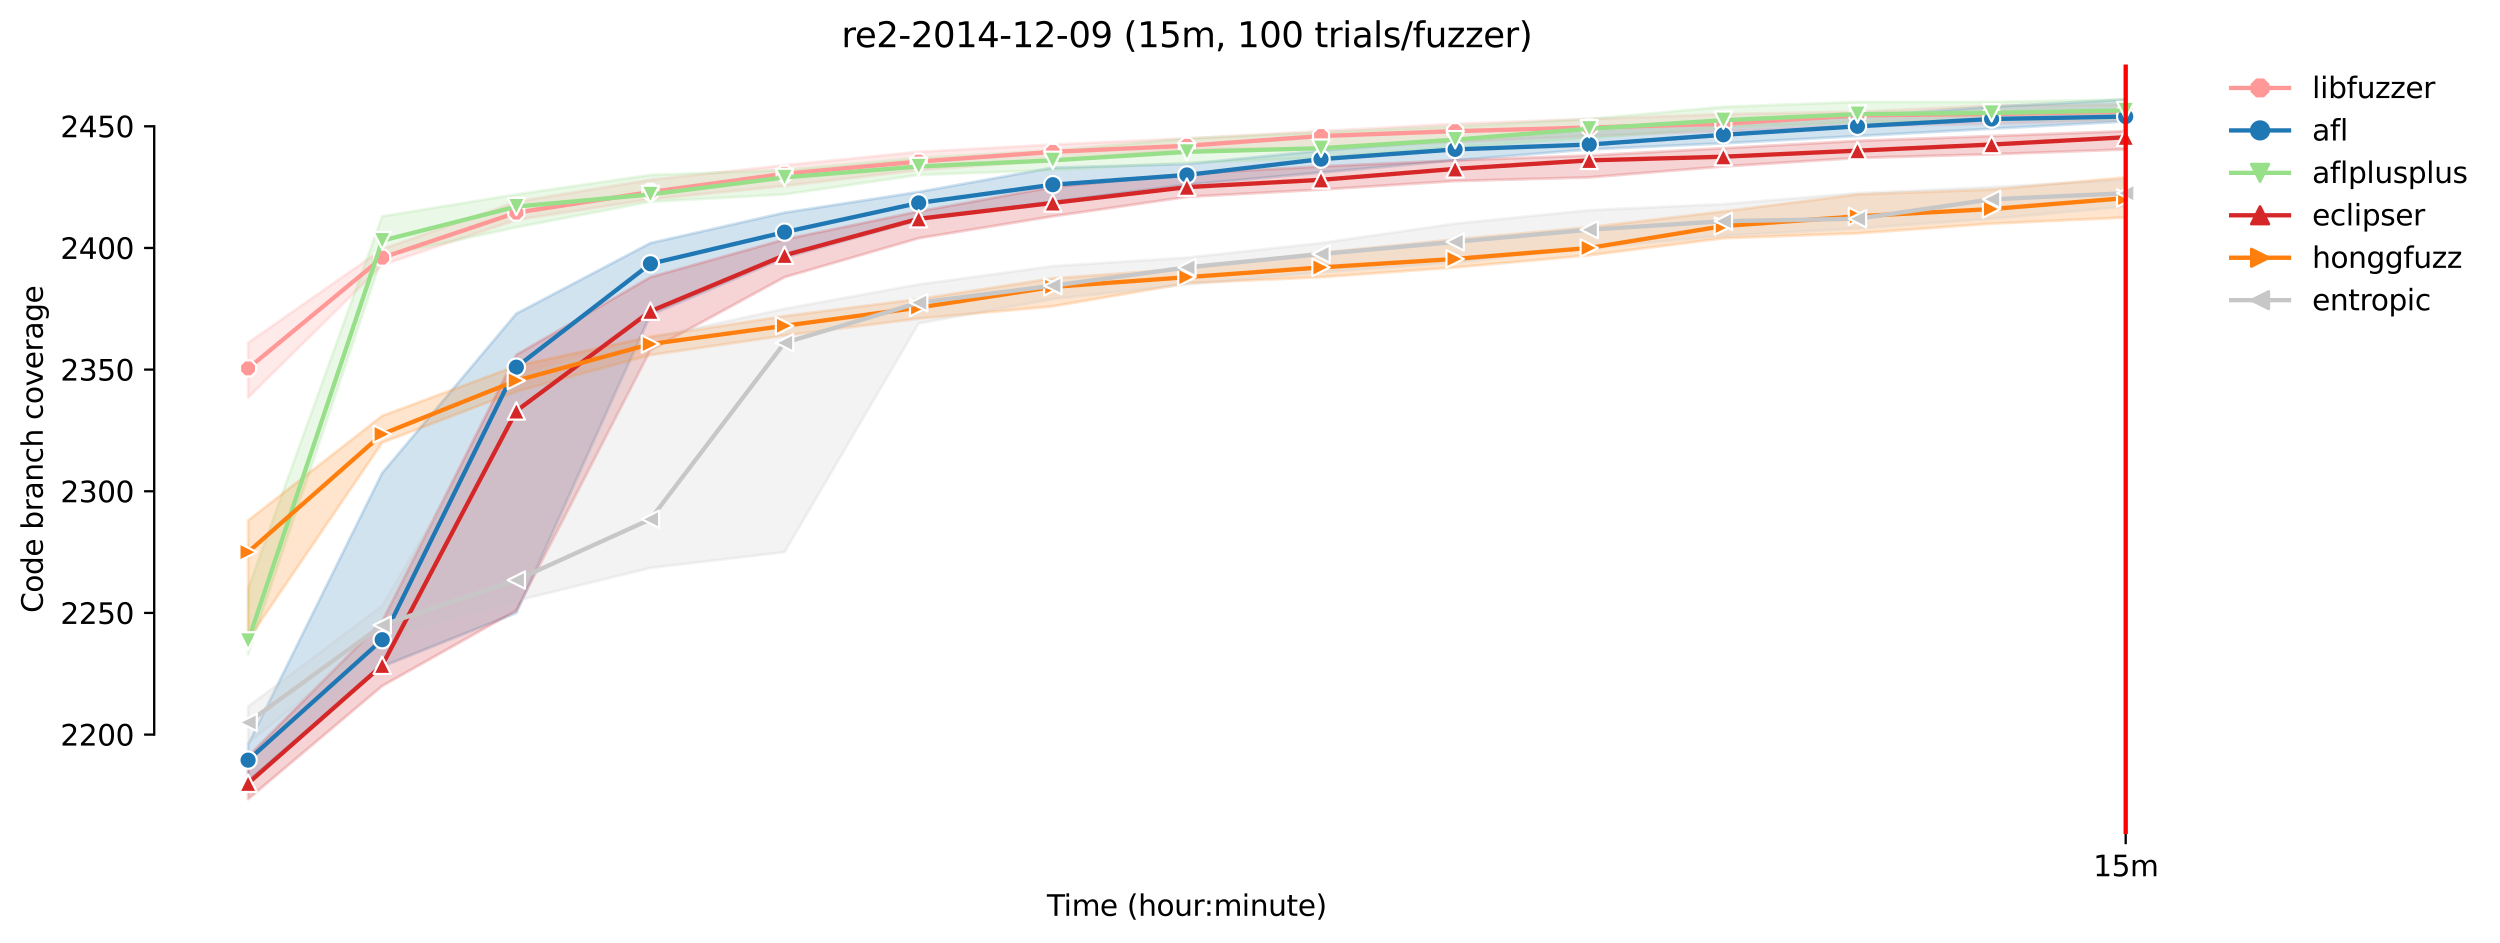 <?xml version="1.0" encoding="utf-8" standalone="no"?>
<!DOCTYPE svg PUBLIC "-//W3C//DTD SVG 1.1//EN"
  "http://www.w3.org/Graphics/SVG/1.1/DTD/svg11.dtd">
<svg height="325.986pt" version="1.1" viewBox="0 0 864.542 325.986" width="864.542pt" xmlns="http://www.w3.org/2000/svg" xmlns:xlink="http://www.w3.org/1999/xlink">
 <defs>
  <style type="text/css">*{stroke-linecap:butt;stroke-linejoin:round;}</style>
 </defs>
 <g id="figure_1">
  <g id="patch_1">
   <path d="M 0 325.986 
L 864.542 325.986 
L 864.542 0 
L 0 0 
z
" style="fill:#ffffff;"/>
  </g>
  <g id="axes_1">
   <g id="patch_2">
    <path d="M 53.328 288.43 
L 767.568 288.43 
L 767.568 22.318 
L 53.328 22.318 
z
" style="fill:#ffffff;"/>
   </g>
   <g id="PolyCollection_1">
    <defs>
     <path d="M 85.794 -207.426 
L 85.794 -188.493 
L 132.173 -234.353 
L 178.552 -249.92 
L 224.931 -257.072 
L 271.31 -261.69 
L 317.69 -267.17 
L 364.069 -270.536 
L 410.448 -274.322 
L 456.827 -274.743 
L 503.207 -276.847 
L 549.586 -278.95 
L 595.965 -280.633 
L 642.344 -282.316 
L 688.723 -283.158 
L 735.103 -284.42 
L 735.103 -289.889 
L 735.103 -289.889 
L 688.723 -289.469 
L 642.344 -287.365 
L 595.965 -286.523 
L 549.586 -284.841 
L 503.207 -283.158 
L 456.827 -280.633 
L 410.448 -278.109 
L 364.069 -276.005 
L 317.69 -273.481 
L 271.31 -268.853 
L 224.931 -263.804 
L 178.552 -256.231 
L 132.173 -239.822 
L 85.794 -207.426 
z
" id="m936e42b131" style="stroke:#ff9896;stroke-opacity:0.2;"/>
    </defs>
    <g clip-path="url(#p3643d8305a)">
     <use style="fill:#ff9896;fill-opacity:0.2;stroke:#ff9896;stroke-opacity:0.2;" x="0" xlink:href="#m936e42b131" y="325.986"/>
    </g>
   </g>
   <g id="PolyCollection_2">
    <defs>
     <path d="M 85.794 -68.585 
L 85.794 -55.963 
L 132.173 -95.501 
L 178.552 -114.024 
L 224.931 -217.103 
L 271.31 -236.877 
L 317.69 -249.92 
L 364.069 -256.231 
L 410.448 -262.121 
L 456.827 -266.328 
L 503.207 -270.536 
L 549.586 -274.322 
L 595.965 -276.426 
L 642.344 -278.95 
L 688.723 -281.475 
L 735.103 -283.989 
L 735.103 -291.572 
L 735.103 -291.572 
L 688.723 -289.048 
L 642.344 -285.682 
L 595.965 -283.578 
L 549.586 -281.475 
L 503.207 -277.688 
L 456.827 -273.902 
L 410.448 -269.274 
L 364.069 -268.011 
L 317.69 -259.597 
L 271.31 -252.444 
L 224.931 -241.926 
L 178.552 -217.524 
L 132.173 -162.408 
L 85.794 -68.585 
z
" id="me80b0e27dc" style="stroke:#1f77b4;stroke-opacity:0.2;"/>
    </defs>
    <g clip-path="url(#p3643d8305a)">
     <use style="fill:#1f77b4;fill-opacity:0.2;stroke:#1f77b4;stroke-opacity:0.2;" x="0" xlink:href="#me80b0e27dc" y="325.986"/>
    </g>
   </g>
   <g id="PolyCollection_3">
    <defs>
     <path d="M 85.794 -122.439 
L 85.794 -99.719 
L 132.173 -237.298 
L 178.552 -247.385 
L 224.931 -256.231 
L 271.31 -258.755 
L 317.69 -265.487 
L 364.069 -267.17 
L 410.448 -269.694 
L 456.827 -271.377 
L 503.207 -275.164 
L 549.586 -278.109 
L 595.965 -281.885 
L 642.344 -283.578 
L 688.723 -284.42 
L 735.103 -284.841 
L 735.103 -291.572 
L 735.103 -291.572 
L 688.723 -290.731 
L 642.344 -290.731 
L 595.965 -289.048 
L 549.586 -284.841 
L 503.207 -282.316 
L 456.827 -280.213 
L 410.448 -278.109 
L 364.069 -273.912 
L 317.69 -271.377 
L 271.31 -267.17 
L 224.931 -265.487 
L 178.552 -258.755 
L 132.173 -251.182 
L 85.794 -122.439 
z
" id="ma2263bcabd" style="stroke:#98df8a;stroke-opacity:0.2;"/>
    </defs>
    <g clip-path="url(#p3643d8305a)">
     <use style="fill:#98df8a;fill-opacity:0.2;stroke:#98df8a;stroke-opacity:0.2;" x="0" xlink:href="#ma2263bcabd" y="325.986"/>
    </g>
   </g>
   <g id="PolyCollection_4">
    <defs>
     <path d="M 85.794 -64.378 
L 85.794 -49.652 
L 132.173 -88.78 
L 178.552 -114.855 
L 224.931 -204.902 
L 271.31 -230.146 
L 317.69 -243.609 
L 364.069 -251.182 
L 410.448 -257.914 
L 456.827 -260.438 
L 503.207 -263.383 
L 549.586 -264.646 
L 595.965 -268.432 
L 642.344 -271.377 
L 688.723 -272.639 
L 735.103 -274.322 
L 735.103 -280.633 
L 735.103 -280.633 
L 688.723 -278.95 
L 642.344 -277.267 
L 595.965 -274.743 
L 549.586 -272.219 
L 503.207 -270.536 
L 456.827 -268.432 
L 410.448 -265.908 
L 364.069 -261.28 
L 317.69 -252.865 
L 271.31 -243.188 
L 224.931 -230.146 
L 178.552 -203.261 
L 132.173 -111.079 
L 85.794 -64.378 
z
" id="m911815d975" style="stroke:#d62728;stroke-opacity:0.2;"/>
    </defs>
    <g clip-path="url(#p3643d8305a)">
     <use style="fill:#d62728;fill-opacity:0.2;stroke:#d62728;stroke-opacity:0.2;" x="0" xlink:href="#m911815d975" y="325.986"/>
    </g>
   </g>
   <g id="PolyCollection_5">
    <defs>
     <path d="M 85.794 -146 
L 85.794 -104.768 
L 132.173 -172.926 
L 178.552 -190.597 
L 224.931 -203.219 
L 271.31 -209.951 
L 317.69 -215.83 
L 364.069 -220.048 
L 410.448 -228.042 
L 456.827 -230.146 
L 503.207 -233.511 
L 549.586 -237.719 
L 595.965 -243.609 
L 642.344 -245.292 
L 688.723 -248.658 
L 735.103 -250.761 
L 735.103 -264.646 
L 735.103 -264.646 
L 688.723 -260.438 
L 642.344 -258.755 
L 595.965 -252.865 
L 549.586 -247.396 
L 503.207 -243.188 
L 456.827 -238.56 
L 410.448 -233.091 
L 364.069 -229.725 
L 317.69 -222.572 
L 271.31 -216.682 
L 224.931 -209.53 
L 178.552 -199.432 
L 132.173 -182.182 
L 85.794 -146 
z
" id="m4671ec49a8" style="stroke:#ff7f0e;stroke-opacity:0.2;"/>
    </defs>
    <g clip-path="url(#p3643d8305a)">
     <use style="fill:#ff7f0e;fill-opacity:0.2;stroke:#ff7f0e;stroke-opacity:0.2;" x="0" xlink:href="#m4671ec49a8" y="325.986"/>
    </g>
   </g>
   <g id="PolyCollection_6">
    <defs>
     <path d="M 85.794 -81.628 
L 85.794 -69.006 
L 132.173 -106.03 
L 178.552 -118.231 
L 224.931 -129.591 
L 271.31 -135.061 
L 317.69 -214.158 
L 364.069 -222.572 
L 410.448 -227.621 
L 456.827 -231.829 
L 503.207 -235.184 
L 549.586 -240.243 
L 595.965 -244.45 
L 642.344 -246.975 
L 688.723 -250.341 
L 735.103 -254.548 
L 735.103 -263.804 
L 735.103 -263.804 
L 688.723 -261.28 
L 642.344 -259.187 
L 595.965 -255.389 
L 549.586 -253.286 
L 503.207 -248.658 
L 456.827 -241.926 
L 410.448 -236.888 
L 364.069 -233.943 
L 317.69 -227.621 
L 271.31 -219.207 
L 224.931 -209.12 
L 178.552 -195.656 
L 132.173 -116.548 
L 85.794 -81.628 
z
" id="m7de8ff91b3" style="stroke:#c7c7c7;stroke-opacity:0.2;"/>
    </defs>
    <g clip-path="url(#p3643d8305a)">
     <use style="fill:#c7c7c7;fill-opacity:0.2;stroke:#c7c7c7;stroke-opacity:0.2;" x="0" xlink:href="#m7de8ff91b3" y="325.986"/>
    </g>
   </g>
   <g id="matplotlib.axis_1">
    <g id="xtick_1">
     <g id="line2d_1">
      <defs>
       <path d="M 0 0 
L 0 3.5 
" id="m39da09c170" style="stroke:#000000;stroke-width:0.8;"/>
      </defs>
      <g>
       <use style="stroke:#000000;stroke-width:0.8;" x="735.103" xlink:href="#m39da09c170" y="288.43"/>
      </g>
     </g>
     <g id="text_1">
      <!-- 15m -->
      <g transform="translate(723.87 303.029)scale(0.1 -0.1)">
       <defs>
        <path d="M 794 531 
L 1825 531 
L 1825 4091 
L 703 3866 
L 703 4441 
L 1819 4666 
L 2450 4666 
L 2450 531 
L 3481 531 
L 3481 0 
L 794 0 
L 794 531 
z
" id="DejaVuSans-31" transform="scale(0.016)"/>
        <path d="M 691 4666 
L 3169 4666 
L 3169 4134 
L 1269 4134 
L 1269 2991 
Q 1406 3038 1543 3061 
Q 1681 3084 1819 3084 
Q 2600 3084 3056 2656 
Q 3513 2228 3513 1497 
Q 3513 744 3044 326 
Q 2575 -91 1722 -91 
Q 1428 -91 1123 -41 
Q 819 9 494 109 
L 494 744 
Q 775 591 1075 516 
Q 1375 441 1709 441 
Q 2250 441 2565 725 
Q 2881 1009 2881 1497 
Q 2881 1984 2565 2268 
Q 2250 2553 1709 2553 
Q 1456 2553 1204 2497 
Q 953 2441 691 2322 
L 691 4666 
z
" id="DejaVuSans-35" transform="scale(0.016)"/>
        <path d="M 3328 2828 
Q 3544 3216 3844 3400 
Q 4144 3584 4550 3584 
Q 5097 3584 5394 3201 
Q 5691 2819 5691 2113 
L 5691 0 
L 5113 0 
L 5113 2094 
Q 5113 2597 4934 2840 
Q 4756 3084 4391 3084 
Q 3944 3084 3684 2787 
Q 3425 2491 3425 1978 
L 3425 0 
L 2847 0 
L 2847 2094 
Q 2847 2600 2669 2842 
Q 2491 3084 2119 3084 
Q 1678 3084 1418 2786 
Q 1159 2488 1159 1978 
L 1159 0 
L 581 0 
L 581 3500 
L 1159 3500 
L 1159 2956 
Q 1356 3278 1631 3431 
Q 1906 3584 2284 3584 
Q 2666 3584 2933 3390 
Q 3200 3197 3328 2828 
z
" id="DejaVuSans-6d" transform="scale(0.016)"/>
       </defs>
       <use xlink:href="#DejaVuSans-31"/>
       <use x="63.623" xlink:href="#DejaVuSans-35"/>
       <use x="127.246" xlink:href="#DejaVuSans-6d"/>
      </g>
     </g>
    </g>
    <g id="text_2">
     <!-- Time (hour:minute) -->
     <g transform="translate(362.041 316.707)scale(0.1 -0.1)">
      <defs>
       <path d="M -19 4666 
L 3928 4666 
L 3928 4134 
L 2272 4134 
L 2272 0 
L 1638 0 
L 1638 4134 
L -19 4134 
L -19 4666 
z
" id="DejaVuSans-54" transform="scale(0.016)"/>
       <path d="M 603 3500 
L 1178 3500 
L 1178 0 
L 603 0 
L 603 3500 
z
M 603 4863 
L 1178 4863 
L 1178 4134 
L 603 4134 
L 603 4863 
z
" id="DejaVuSans-69" transform="scale(0.016)"/>
       <path d="M 3597 1894 
L 3597 1613 
L 953 1613 
Q 991 1019 1311 708 
Q 1631 397 2203 397 
Q 2534 397 2845 478 
Q 3156 559 3463 722 
L 3463 178 
Q 3153 47 2828 -22 
Q 2503 -91 2169 -91 
Q 1331 -91 842 396 
Q 353 884 353 1716 
Q 353 2575 817 3079 
Q 1281 3584 2069 3584 
Q 2775 3584 3186 3129 
Q 3597 2675 3597 1894 
z
M 3022 2063 
Q 3016 2534 2758 2815 
Q 2500 3097 2075 3097 
Q 1594 3097 1305 2825 
Q 1016 2553 972 2059 
L 3022 2063 
z
" id="DejaVuSans-65" transform="scale(0.016)"/>
       <path id="DejaVuSans-20" transform="scale(0.016)"/>
       <path d="M 1984 4856 
Q 1566 4138 1362 3434 
Q 1159 2731 1159 2009 
Q 1159 1288 1364 580 
Q 1569 -128 1984 -844 
L 1484 -844 
Q 1016 -109 783 600 
Q 550 1309 550 2009 
Q 550 2706 781 3412 
Q 1013 4119 1484 4856 
L 1984 4856 
z
" id="DejaVuSans-28" transform="scale(0.016)"/>
       <path d="M 3513 2113 
L 3513 0 
L 2938 0 
L 2938 2094 
Q 2938 2591 2744 2837 
Q 2550 3084 2163 3084 
Q 1697 3084 1428 2787 
Q 1159 2491 1159 1978 
L 1159 0 
L 581 0 
L 581 4863 
L 1159 4863 
L 1159 2956 
Q 1366 3272 1645 3428 
Q 1925 3584 2291 3584 
Q 2894 3584 3203 3211 
Q 3513 2838 3513 2113 
z
" id="DejaVuSans-68" transform="scale(0.016)"/>
       <path d="M 1959 3097 
Q 1497 3097 1228 2736 
Q 959 2375 959 1747 
Q 959 1119 1226 758 
Q 1494 397 1959 397 
Q 2419 397 2687 759 
Q 2956 1122 2956 1747 
Q 2956 2369 2687 2733 
Q 2419 3097 1959 3097 
z
M 1959 3584 
Q 2709 3584 3137 3096 
Q 3566 2609 3566 1747 
Q 3566 888 3137 398 
Q 2709 -91 1959 -91 
Q 1206 -91 779 398 
Q 353 888 353 1747 
Q 353 2609 779 3096 
Q 1206 3584 1959 3584 
z
" id="DejaVuSans-6f" transform="scale(0.016)"/>
       <path d="M 544 1381 
L 544 3500 
L 1119 3500 
L 1119 1403 
Q 1119 906 1312 657 
Q 1506 409 1894 409 
Q 2359 409 2629 706 
Q 2900 1003 2900 1516 
L 2900 3500 
L 3475 3500 
L 3475 0 
L 2900 0 
L 2900 538 
Q 2691 219 2414 64 
Q 2138 -91 1772 -91 
Q 1169 -91 856 284 
Q 544 659 544 1381 
z
M 1991 3584 
L 1991 3584 
z
" id="DejaVuSans-75" transform="scale(0.016)"/>
       <path d="M 2631 2963 
Q 2534 3019 2420 3045 
Q 2306 3072 2169 3072 
Q 1681 3072 1420 2755 
Q 1159 2438 1159 1844 
L 1159 0 
L 581 0 
L 581 3500 
L 1159 3500 
L 1159 2956 
Q 1341 3275 1631 3429 
Q 1922 3584 2338 3584 
Q 2397 3584 2469 3576 
Q 2541 3569 2628 3553 
L 2631 2963 
z
" id="DejaVuSans-72" transform="scale(0.016)"/>
       <path d="M 750 794 
L 1409 794 
L 1409 0 
L 750 0 
L 750 794 
z
M 750 3309 
L 1409 3309 
L 1409 2516 
L 750 2516 
L 750 3309 
z
" id="DejaVuSans-3a" transform="scale(0.016)"/>
       <path d="M 3513 2113 
L 3513 0 
L 2938 0 
L 2938 2094 
Q 2938 2591 2744 2837 
Q 2550 3084 2163 3084 
Q 1697 3084 1428 2787 
Q 1159 2491 1159 1978 
L 1159 0 
L 581 0 
L 581 3500 
L 1159 3500 
L 1159 2956 
Q 1366 3272 1645 3428 
Q 1925 3584 2291 3584 
Q 2894 3584 3203 3211 
Q 3513 2838 3513 2113 
z
" id="DejaVuSans-6e" transform="scale(0.016)"/>
       <path d="M 1172 4494 
L 1172 3500 
L 2356 3500 
L 2356 3053 
L 1172 3053 
L 1172 1153 
Q 1172 725 1289 603 
Q 1406 481 1766 481 
L 2356 481 
L 2356 0 
L 1766 0 
Q 1100 0 847 248 
Q 594 497 594 1153 
L 594 3053 
L 172 3053 
L 172 3500 
L 594 3500 
L 594 4494 
L 1172 4494 
z
" id="DejaVuSans-74" transform="scale(0.016)"/>
       <path d="M 513 4856 
L 1013 4856 
Q 1481 4119 1714 3412 
Q 1947 2706 1947 2009 
Q 1947 1309 1714 600 
Q 1481 -109 1013 -844 
L 513 -844 
Q 928 -128 1133 580 
Q 1338 1288 1338 2009 
Q 1338 2731 1133 3434 
Q 928 4138 513 4856 
z
" id="DejaVuSans-29" transform="scale(0.016)"/>
      </defs>
      <use xlink:href="#DejaVuSans-54"/>
      <use x="57.959" xlink:href="#DejaVuSans-69"/>
      <use x="85.742" xlink:href="#DejaVuSans-6d"/>
      <use x="183.154" xlink:href="#DejaVuSans-65"/>
      <use x="244.678" xlink:href="#DejaVuSans-20"/>
      <use x="276.465" xlink:href="#DejaVuSans-28"/>
      <use x="315.479" xlink:href="#DejaVuSans-68"/>
      <use x="378.857" xlink:href="#DejaVuSans-6f"/>
      <use x="440.039" xlink:href="#DejaVuSans-75"/>
      <use x="503.418" xlink:href="#DejaVuSans-72"/>
      <use x="542.781" xlink:href="#DejaVuSans-3a"/>
      <use x="576.473" xlink:href="#DejaVuSans-6d"/>
      <use x="673.885" xlink:href="#DejaVuSans-69"/>
      <use x="701.668" xlink:href="#DejaVuSans-6e"/>
      <use x="765.047" xlink:href="#DejaVuSans-75"/>
      <use x="828.426" xlink:href="#DejaVuSans-74"/>
      <use x="867.635" xlink:href="#DejaVuSans-65"/>
      <use x="929.158" xlink:href="#DejaVuSans-29"/>
     </g>
    </g>
   </g>
   <g id="matplotlib.axis_2">
    <g id="ytick_1">
     <g id="line2d_2">
      <defs>
       <path d="M 0 0 
L -3.5 0 
" id="m0313311024" style="stroke:#000000;stroke-width:0.8;"/>
      </defs>
      <g>
       <use style="stroke:#000000;stroke-width:0.8;" x="53.328" xlink:href="#m0313311024" y="254.035"/>
      </g>
     </g>
     <g id="text_3">
      <!-- 2200 -->
      <g transform="translate(20.878 257.835)scale(0.1 -0.1)">
       <defs>
        <path d="M 1228 531 
L 3431 531 
L 3431 0 
L 469 0 
L 469 531 
Q 828 903 1448 1529 
Q 2069 2156 2228 2338 
Q 2531 2678 2651 2914 
Q 2772 3150 2772 3378 
Q 2772 3750 2511 3984 
Q 2250 4219 1831 4219 
Q 1534 4219 1204 4116 
Q 875 4013 500 3803 
L 500 4441 
Q 881 4594 1212 4672 
Q 1544 4750 1819 4750 
Q 2544 4750 2975 4387 
Q 3406 4025 3406 3419 
Q 3406 3131 3298 2873 
Q 3191 2616 2906 2266 
Q 2828 2175 2409 1742 
Q 1991 1309 1228 531 
z
" id="DejaVuSans-32" transform="scale(0.016)"/>
        <path d="M 2034 4250 
Q 1547 4250 1301 3770 
Q 1056 3291 1056 2328 
Q 1056 1369 1301 889 
Q 1547 409 2034 409 
Q 2525 409 2770 889 
Q 3016 1369 3016 2328 
Q 3016 3291 2770 3770 
Q 2525 4250 2034 4250 
z
M 2034 4750 
Q 2819 4750 3233 4129 
Q 3647 3509 3647 2328 
Q 3647 1150 3233 529 
Q 2819 -91 2034 -91 
Q 1250 -91 836 529 
Q 422 1150 422 2328 
Q 422 3509 836 4129 
Q 1250 4750 2034 4750 
z
" id="DejaVuSans-30" transform="scale(0.016)"/>
       </defs>
       <use xlink:href="#DejaVuSans-32"/>
       <use x="63.623" xlink:href="#DejaVuSans-32"/>
       <use x="127.246" xlink:href="#DejaVuSans-30"/>
       <use x="190.869" xlink:href="#DejaVuSans-30"/>
      </g>
     </g>
    </g>
    <g id="ytick_2">
     <g id="line2d_3">
      <g>
       <use style="stroke:#000000;stroke-width:0.8;" x="53.328" xlink:href="#m0313311024" y="211.962"/>
      </g>
     </g>
     <g id="text_4">
      <!-- 2250 -->
      <g transform="translate(20.878 215.762)scale(0.1 -0.1)">
       <use xlink:href="#DejaVuSans-32"/>
       <use x="63.623" xlink:href="#DejaVuSans-32"/>
       <use x="127.246" xlink:href="#DejaVuSans-35"/>
       <use x="190.869" xlink:href="#DejaVuSans-30"/>
      </g>
     </g>
    </g>
    <g id="ytick_3">
     <g id="line2d_4">
      <g>
       <use style="stroke:#000000;stroke-width:0.8;" x="53.328" xlink:href="#m0313311024" y="169.889"/>
      </g>
     </g>
     <g id="text_5">
      <!-- 2300 -->
      <g transform="translate(20.878 173.689)scale(0.1 -0.1)">
       <defs>
        <path d="M 2597 2516 
Q 3050 2419 3304 2112 
Q 3559 1806 3559 1356 
Q 3559 666 3084 287 
Q 2609 -91 1734 -91 
Q 1441 -91 1130 -33 
Q 819 25 488 141 
L 488 750 
Q 750 597 1062 519 
Q 1375 441 1716 441 
Q 2309 441 2620 675 
Q 2931 909 2931 1356 
Q 2931 1769 2642 2001 
Q 2353 2234 1838 2234 
L 1294 2234 
L 1294 2753 
L 1863 2753 
Q 2328 2753 2575 2939 
Q 2822 3125 2822 3475 
Q 2822 3834 2567 4026 
Q 2313 4219 1838 4219 
Q 1578 4219 1281 4162 
Q 984 4106 628 3988 
L 628 4550 
Q 988 4650 1302 4700 
Q 1616 4750 1894 4750 
Q 2613 4750 3031 4423 
Q 3450 4097 3450 3541 
Q 3450 3153 3228 2886 
Q 3006 2619 2597 2516 
z
" id="DejaVuSans-33" transform="scale(0.016)"/>
       </defs>
       <use xlink:href="#DejaVuSans-32"/>
       <use x="63.623" xlink:href="#DejaVuSans-33"/>
       <use x="127.246" xlink:href="#DejaVuSans-30"/>
       <use x="190.869" xlink:href="#DejaVuSans-30"/>
      </g>
     </g>
    </g>
    <g id="ytick_4">
     <g id="line2d_5">
      <g>
       <use style="stroke:#000000;stroke-width:0.8;" x="53.328" xlink:href="#m0313311024" y="127.816"/>
      </g>
     </g>
     <g id="text_6">
      <!-- 2350 -->
      <g transform="translate(20.878 131.615)scale(0.1 -0.1)">
       <use xlink:href="#DejaVuSans-32"/>
       <use x="63.623" xlink:href="#DejaVuSans-33"/>
       <use x="127.246" xlink:href="#DejaVuSans-35"/>
       <use x="190.869" xlink:href="#DejaVuSans-30"/>
      </g>
     </g>
    </g>
    <g id="ytick_5">
     <g id="line2d_6">
      <g>
       <use style="stroke:#000000;stroke-width:0.8;" x="53.328" xlink:href="#m0313311024" y="85.743"/>
      </g>
     </g>
     <g id="text_7">
      <!-- 2400 -->
      <g transform="translate(20.878 89.542)scale(0.1 -0.1)">
       <defs>
        <path d="M 2419 4116 
L 825 1625 
L 2419 1625 
L 2419 4116 
z
M 2253 4666 
L 3047 4666 
L 3047 1625 
L 3713 1625 
L 3713 1100 
L 3047 1100 
L 3047 0 
L 2419 0 
L 2419 1100 
L 313 1100 
L 313 1709 
L 2253 4666 
z
" id="DejaVuSans-34" transform="scale(0.016)"/>
       </defs>
       <use xlink:href="#DejaVuSans-32"/>
       <use x="63.623" xlink:href="#DejaVuSans-34"/>
       <use x="127.246" xlink:href="#DejaVuSans-30"/>
       <use x="190.869" xlink:href="#DejaVuSans-30"/>
      </g>
     </g>
    </g>
    <g id="ytick_6">
     <g id="line2d_7">
      <g>
       <use style="stroke:#000000;stroke-width:0.8;" x="53.328" xlink:href="#m0313311024" y="43.67"/>
      </g>
     </g>
     <g id="text_8">
      <!-- 2450 -->
      <g transform="translate(20.878 47.469)scale(0.1 -0.1)">
       <use xlink:href="#DejaVuSans-32"/>
       <use x="63.623" xlink:href="#DejaVuSans-34"/>
       <use x="127.246" xlink:href="#DejaVuSans-35"/>
       <use x="190.869" xlink:href="#DejaVuSans-30"/>
      </g>
     </g>
    </g>
    <g id="text_9">
     <!-- Code branch coverage -->
     <g transform="translate(14.798 211.949)rotate(-90)scale(0.1 -0.1)">
      <defs>
       <path d="M 4122 4306 
L 4122 3641 
Q 3803 3938 3442 4084 
Q 3081 4231 2675 4231 
Q 1875 4231 1450 3742 
Q 1025 3253 1025 2328 
Q 1025 1406 1450 917 
Q 1875 428 2675 428 
Q 3081 428 3442 575 
Q 3803 722 4122 1019 
L 4122 359 
Q 3791 134 3420 21 
Q 3050 -91 2638 -91 
Q 1578 -91 968 557 
Q 359 1206 359 2328 
Q 359 3453 968 4101 
Q 1578 4750 2638 4750 
Q 3056 4750 3426 4639 
Q 3797 4528 4122 4306 
z
" id="DejaVuSans-43" transform="scale(0.016)"/>
       <path d="M 2906 2969 
L 2906 4863 
L 3481 4863 
L 3481 0 
L 2906 0 
L 2906 525 
Q 2725 213 2448 61 
Q 2172 -91 1784 -91 
Q 1150 -91 751 415 
Q 353 922 353 1747 
Q 353 2572 751 3078 
Q 1150 3584 1784 3584 
Q 2172 3584 2448 3432 
Q 2725 3281 2906 2969 
z
M 947 1747 
Q 947 1113 1208 752 
Q 1469 391 1925 391 
Q 2381 391 2643 752 
Q 2906 1113 2906 1747 
Q 2906 2381 2643 2742 
Q 2381 3103 1925 3103 
Q 1469 3103 1208 2742 
Q 947 2381 947 1747 
z
" id="DejaVuSans-64" transform="scale(0.016)"/>
       <path d="M 3116 1747 
Q 3116 2381 2855 2742 
Q 2594 3103 2138 3103 
Q 1681 3103 1420 2742 
Q 1159 2381 1159 1747 
Q 1159 1113 1420 752 
Q 1681 391 2138 391 
Q 2594 391 2855 752 
Q 3116 1113 3116 1747 
z
M 1159 2969 
Q 1341 3281 1617 3432 
Q 1894 3584 2278 3584 
Q 2916 3584 3314 3078 
Q 3713 2572 3713 1747 
Q 3713 922 3314 415 
Q 2916 -91 2278 -91 
Q 1894 -91 1617 61 
Q 1341 213 1159 525 
L 1159 0 
L 581 0 
L 581 4863 
L 1159 4863 
L 1159 2969 
z
" id="DejaVuSans-62" transform="scale(0.016)"/>
       <path d="M 2194 1759 
Q 1497 1759 1228 1600 
Q 959 1441 959 1056 
Q 959 750 1161 570 
Q 1363 391 1709 391 
Q 2188 391 2477 730 
Q 2766 1069 2766 1631 
L 2766 1759 
L 2194 1759 
z
M 3341 1997 
L 3341 0 
L 2766 0 
L 2766 531 
Q 2569 213 2275 61 
Q 1981 -91 1556 -91 
Q 1019 -91 701 211 
Q 384 513 384 1019 
Q 384 1609 779 1909 
Q 1175 2209 1959 2209 
L 2766 2209 
L 2766 2266 
Q 2766 2663 2505 2880 
Q 2244 3097 1772 3097 
Q 1472 3097 1187 3025 
Q 903 2953 641 2809 
L 641 3341 
Q 956 3463 1253 3523 
Q 1550 3584 1831 3584 
Q 2591 3584 2966 3190 
Q 3341 2797 3341 1997 
z
" id="DejaVuSans-61" transform="scale(0.016)"/>
       <path d="M 3122 3366 
L 3122 2828 
Q 2878 2963 2633 3030 
Q 2388 3097 2138 3097 
Q 1578 3097 1268 2742 
Q 959 2388 959 1747 
Q 959 1106 1268 751 
Q 1578 397 2138 397 
Q 2388 397 2633 464 
Q 2878 531 3122 666 
L 3122 134 
Q 2881 22 2623 -34 
Q 2366 -91 2075 -91 
Q 1284 -91 818 406 
Q 353 903 353 1747 
Q 353 2603 823 3093 
Q 1294 3584 2113 3584 
Q 2378 3584 2631 3529 
Q 2884 3475 3122 3366 
z
" id="DejaVuSans-63" transform="scale(0.016)"/>
       <path d="M 191 3500 
L 800 3500 
L 1894 563 
L 2988 3500 
L 3597 3500 
L 2284 0 
L 1503 0 
L 191 3500 
z
" id="DejaVuSans-76" transform="scale(0.016)"/>
       <path d="M 2906 1791 
Q 2906 2416 2648 2759 
Q 2391 3103 1925 3103 
Q 1463 3103 1205 2759 
Q 947 2416 947 1791 
Q 947 1169 1205 825 
Q 1463 481 1925 481 
Q 2391 481 2648 825 
Q 2906 1169 2906 1791 
z
M 3481 434 
Q 3481 -459 3084 -895 
Q 2688 -1331 1869 -1331 
Q 1566 -1331 1297 -1286 
Q 1028 -1241 775 -1147 
L 775 -588 
Q 1028 -725 1275 -790 
Q 1522 -856 1778 -856 
Q 2344 -856 2625 -561 
Q 2906 -266 2906 331 
L 2906 616 
Q 2728 306 2450 153 
Q 2172 0 1784 0 
Q 1141 0 747 490 
Q 353 981 353 1791 
Q 353 2603 747 3093 
Q 1141 3584 1784 3584 
Q 2172 3584 2450 3431 
Q 2728 3278 2906 2969 
L 2906 3500 
L 3481 3500 
L 3481 434 
z
" id="DejaVuSans-67" transform="scale(0.016)"/>
      </defs>
      <use xlink:href="#DejaVuSans-43"/>
      <use x="69.824" xlink:href="#DejaVuSans-6f"/>
      <use x="131.006" xlink:href="#DejaVuSans-64"/>
      <use x="194.482" xlink:href="#DejaVuSans-65"/>
      <use x="256.006" xlink:href="#DejaVuSans-20"/>
      <use x="287.793" xlink:href="#DejaVuSans-62"/>
      <use x="351.27" xlink:href="#DejaVuSans-72"/>
      <use x="392.383" xlink:href="#DejaVuSans-61"/>
      <use x="453.662" xlink:href="#DejaVuSans-6e"/>
      <use x="517.041" xlink:href="#DejaVuSans-63"/>
      <use x="572.021" xlink:href="#DejaVuSans-68"/>
      <use x="635.4" xlink:href="#DejaVuSans-20"/>
      <use x="667.188" xlink:href="#DejaVuSans-63"/>
      <use x="722.168" xlink:href="#DejaVuSans-6f"/>
      <use x="783.35" xlink:href="#DejaVuSans-76"/>
      <use x="842.529" xlink:href="#DejaVuSans-65"/>
      <use x="904.053" xlink:href="#DejaVuSans-72"/>
      <use x="945.166" xlink:href="#DejaVuSans-61"/>
      <use x="1006.445" xlink:href="#DejaVuSans-67"/>
      <use x="1069.922" xlink:href="#DejaVuSans-65"/>
     </g>
    </g>
   </g>
   <g id="line2d_8">
    <path clip-path="url(#p3643d8305a)" d="M 85.794 127.396 
L 132.173 89.109 
L 178.552 73.542 
L 224.931 66.39 
L 271.31 60.079 
L 317.69 55.871 
L 364.069 52.506 
L 410.448 50.402 
L 456.827 47.036 
L 503.207 45.353 
L 549.586 44.091 
L 595.965 42.829 
L 642.344 39.884 
L 688.723 39.463 
L 735.103 38.621 
" style="fill:none;stroke:#ff9896;stroke-linecap:square;stroke-width:1.5;"/>
    <defs>
     <path d="M -1.148 -2.772 
L -2.772 -1.148 
L -2.772 1.148 
L -1.148 2.772 
L 1.148 2.772 
L 2.772 1.148 
L 2.772 -1.148 
L 1.148 -2.772 
z
" id="mfd7a6efa87" style="stroke:#ffffff;stroke-linejoin:miter;stroke-width:0.75;"/>
    </defs>
    <g clip-path="url(#p3643d8305a)">
     <use style="fill:#ff9896;stroke:#ffffff;stroke-linejoin:miter;stroke-width:0.75;" x="85.794" xlink:href="#mfd7a6efa87" y="127.396"/>
     <use style="fill:#ff9896;stroke:#ffffff;stroke-linejoin:miter;stroke-width:0.75;" x="132.173" xlink:href="#mfd7a6efa87" y="89.109"/>
     <use style="fill:#ff9896;stroke:#ffffff;stroke-linejoin:miter;stroke-width:0.75;" x="178.552" xlink:href="#mfd7a6efa87" y="73.542"/>
     <use style="fill:#ff9896;stroke:#ffffff;stroke-linejoin:miter;stroke-width:0.75;" x="224.931" xlink:href="#mfd7a6efa87" y="66.39"/>
     <use style="fill:#ff9896;stroke:#ffffff;stroke-linejoin:miter;stroke-width:0.75;" x="271.31" xlink:href="#mfd7a6efa87" y="60.079"/>
     <use style="fill:#ff9896;stroke:#ffffff;stroke-linejoin:miter;stroke-width:0.75;" x="317.69" xlink:href="#mfd7a6efa87" y="55.871"/>
     <use style="fill:#ff9896;stroke:#ffffff;stroke-linejoin:miter;stroke-width:0.75;" x="364.069" xlink:href="#mfd7a6efa87" y="52.506"/>
     <use style="fill:#ff9896;stroke:#ffffff;stroke-linejoin:miter;stroke-width:0.75;" x="410.448" xlink:href="#mfd7a6efa87" y="50.402"/>
     <use style="fill:#ff9896;stroke:#ffffff;stroke-linejoin:miter;stroke-width:0.75;" x="456.827" xlink:href="#mfd7a6efa87" y="47.036"/>
     <use style="fill:#ff9896;stroke:#ffffff;stroke-linejoin:miter;stroke-width:0.75;" x="503.207" xlink:href="#mfd7a6efa87" y="45.353"/>
     <use style="fill:#ff9896;stroke:#ffffff;stroke-linejoin:miter;stroke-width:0.75;" x="549.586" xlink:href="#mfd7a6efa87" y="44.091"/>
     <use style="fill:#ff9896;stroke:#ffffff;stroke-linejoin:miter;stroke-width:0.75;" x="595.965" xlink:href="#mfd7a6efa87" y="42.829"/>
     <use style="fill:#ff9896;stroke:#ffffff;stroke-linejoin:miter;stroke-width:0.75;" x="642.344" xlink:href="#mfd7a6efa87" y="39.884"/>
     <use style="fill:#ff9896;stroke:#ffffff;stroke-linejoin:miter;stroke-width:0.75;" x="688.723" xlink:href="#mfd7a6efa87" y="39.463"/>
     <use style="fill:#ff9896;stroke:#ffffff;stroke-linejoin:miter;stroke-width:0.75;" x="735.103" xlink:href="#mfd7a6efa87" y="38.621"/>
    </g>
   </g>
   <g id="line2d_9">
    <path clip-path="url(#p3643d8305a)" d="M 85.794 262.871 
L 132.173 221.218 
L 178.552 126.975 
L 224.931 91.213 
L 271.31 80.274 
L 317.69 70.176 
L 364.069 63.865 
L 410.448 60.499 
L 456.827 55.03 
L 503.207 51.664 
L 549.586 49.981 
L 595.965 46.615 
L 642.344 43.67 
L 688.723 41.146 
L 735.103 40.304 
" style="fill:none;stroke:#1f77b4;stroke-linecap:square;stroke-width:1.5;"/>
    <defs>
     <path d="M 0 3 
C 0.796 3 1.559 2.684 2.121 2.121 
C 2.684 1.559 3 0.796 3 0 
C 3 -0.796 2.684 -1.559 2.121 -2.121 
C 1.559 -2.684 0.796 -3 0 -3 
C -0.796 -3 -1.559 -2.684 -2.121 -2.121 
C -2.684 -1.559 -3 -0.796 -3 0 
C -3 0.796 -2.684 1.559 -2.121 2.121 
C -1.559 2.684 -0.796 3 0 3 
z
" id="m5844f376c8" style="stroke:#ffffff;stroke-width:0.75;"/>
    </defs>
    <g clip-path="url(#p3643d8305a)">
     <use style="fill:#1f77b4;stroke:#ffffff;stroke-width:0.75;" x="85.794" xlink:href="#m5844f376c8" y="262.871"/>
     <use style="fill:#1f77b4;stroke:#ffffff;stroke-width:0.75;" x="132.173" xlink:href="#m5844f376c8" y="221.218"/>
     <use style="fill:#1f77b4;stroke:#ffffff;stroke-width:0.75;" x="178.552" xlink:href="#m5844f376c8" y="126.975"/>
     <use style="fill:#1f77b4;stroke:#ffffff;stroke-width:0.75;" x="224.931" xlink:href="#m5844f376c8" y="91.213"/>
     <use style="fill:#1f77b4;stroke:#ffffff;stroke-width:0.75;" x="271.31" xlink:href="#m5844f376c8" y="80.274"/>
     <use style="fill:#1f77b4;stroke:#ffffff;stroke-width:0.75;" x="317.69" xlink:href="#m5844f376c8" y="70.176"/>
     <use style="fill:#1f77b4;stroke:#ffffff;stroke-width:0.75;" x="364.069" xlink:href="#m5844f376c8" y="63.865"/>
     <use style="fill:#1f77b4;stroke:#ffffff;stroke-width:0.75;" x="410.448" xlink:href="#m5844f376c8" y="60.499"/>
     <use style="fill:#1f77b4;stroke:#ffffff;stroke-width:0.75;" x="456.827" xlink:href="#m5844f376c8" y="55.03"/>
     <use style="fill:#1f77b4;stroke:#ffffff;stroke-width:0.75;" x="503.207" xlink:href="#m5844f376c8" y="51.664"/>
     <use style="fill:#1f77b4;stroke:#ffffff;stroke-width:0.75;" x="549.586" xlink:href="#m5844f376c8" y="49.981"/>
     <use style="fill:#1f77b4;stroke:#ffffff;stroke-width:0.75;" x="595.965" xlink:href="#m5844f376c8" y="46.615"/>
     <use style="fill:#1f77b4;stroke:#ffffff;stroke-width:0.75;" x="642.344" xlink:href="#m5844f376c8" y="43.67"/>
     <use style="fill:#1f77b4;stroke:#ffffff;stroke-width:0.75;" x="688.723" xlink:href="#m5844f376c8" y="41.146"/>
     <use style="fill:#1f77b4;stroke:#ffffff;stroke-width:0.75;" x="735.103" xlink:href="#m5844f376c8" y="40.304"/>
    </g>
   </g>
   <g id="line2d_10">
    <path clip-path="url(#p3643d8305a)" d="M 85.794 221.639 
L 132.173 83.219 
L 178.552 71.438 
L 224.931 67.231 
L 271.31 61.341 
L 317.69 57.554 
L 364.069 55.451 
L 410.448 52.506 
L 456.827 51.243 
L 503.207 48.298 
L 549.586 44.512 
L 595.965 41.567 
L 642.344 39.463 
L 688.723 39.042 
L 735.103 38.201 
" style="fill:none;stroke:#98df8a;stroke-linecap:square;stroke-width:1.5;"/>
    <defs>
     <path d="M -0 3 
L 3 -3 
L -3 -3 
z
" id="mfd13602e20" style="stroke:#ffffff;stroke-linejoin:miter;stroke-width:0.75;"/>
    </defs>
    <g clip-path="url(#p3643d8305a)">
     <use style="fill:#98df8a;stroke:#ffffff;stroke-linejoin:miter;stroke-width:0.75;" x="85.794" xlink:href="#mfd13602e20" y="221.639"/>
     <use style="fill:#98df8a;stroke:#ffffff;stroke-linejoin:miter;stroke-width:0.75;" x="132.173" xlink:href="#mfd13602e20" y="83.219"/>
     <use style="fill:#98df8a;stroke:#ffffff;stroke-linejoin:miter;stroke-width:0.75;" x="178.552" xlink:href="#mfd13602e20" y="71.438"/>
     <use style="fill:#98df8a;stroke:#ffffff;stroke-linejoin:miter;stroke-width:0.75;" x="224.931" xlink:href="#mfd13602e20" y="67.231"/>
     <use style="fill:#98df8a;stroke:#ffffff;stroke-linejoin:miter;stroke-width:0.75;" x="271.31" xlink:href="#mfd13602e20" y="61.341"/>
     <use style="fill:#98df8a;stroke:#ffffff;stroke-linejoin:miter;stroke-width:0.75;" x="317.69" xlink:href="#mfd13602e20" y="57.554"/>
     <use style="fill:#98df8a;stroke:#ffffff;stroke-linejoin:miter;stroke-width:0.75;" x="364.069" xlink:href="#mfd13602e20" y="55.451"/>
     <use style="fill:#98df8a;stroke:#ffffff;stroke-linejoin:miter;stroke-width:0.75;" x="410.448" xlink:href="#mfd13602e20" y="52.506"/>
     <use style="fill:#98df8a;stroke:#ffffff;stroke-linejoin:miter;stroke-width:0.75;" x="456.827" xlink:href="#mfd13602e20" y="51.243"/>
     <use style="fill:#98df8a;stroke:#ffffff;stroke-linejoin:miter;stroke-width:0.75;" x="503.207" xlink:href="#mfd13602e20" y="48.298"/>
     <use style="fill:#98df8a;stroke:#ffffff;stroke-linejoin:miter;stroke-width:0.75;" x="549.586" xlink:href="#mfd13602e20" y="44.512"/>
     <use style="fill:#98df8a;stroke:#ffffff;stroke-linejoin:miter;stroke-width:0.75;" x="595.965" xlink:href="#mfd13602e20" y="41.567"/>
     <use style="fill:#98df8a;stroke:#ffffff;stroke-linejoin:miter;stroke-width:0.75;" x="642.344" xlink:href="#mfd13602e20" y="39.463"/>
     <use style="fill:#98df8a;stroke:#ffffff;stroke-linejoin:miter;stroke-width:0.75;" x="688.723" xlink:href="#mfd13602e20" y="39.042"/>
     <use style="fill:#98df8a;stroke:#ffffff;stroke-linejoin:miter;stroke-width:0.75;" x="735.103" xlink:href="#mfd13602e20" y="38.201"/>
    </g>
   </g>
   <g id="line2d_11">
    <path clip-path="url(#p3643d8305a)" d="M 85.794 270.865 
L 132.173 230.054 
L 178.552 142.121 
L 224.931 107.621 
L 271.31 88.268 
L 317.69 75.646 
L 364.069 70.176 
L 410.448 64.707 
L 456.827 62.182 
L 503.207 58.396 
L 549.586 55.451 
L 595.965 54.188 
L 642.344 52.085 
L 688.723 49.981 
L 735.103 47.457 
" style="fill:none;stroke:#d62728;stroke-linecap:square;stroke-width:1.5;"/>
    <defs>
     <path d="M 0 -3 
L -3 3 
L 3 3 
z
" id="m4b32115c5d" style="stroke:#ffffff;stroke-linejoin:miter;stroke-width:0.75;"/>
    </defs>
    <g clip-path="url(#p3643d8305a)">
     <use style="fill:#d62728;stroke:#ffffff;stroke-linejoin:miter;stroke-width:0.75;" x="85.794" xlink:href="#m4b32115c5d" y="270.865"/>
     <use style="fill:#d62728;stroke:#ffffff;stroke-linejoin:miter;stroke-width:0.75;" x="132.173" xlink:href="#m4b32115c5d" y="230.054"/>
     <use style="fill:#d62728;stroke:#ffffff;stroke-linejoin:miter;stroke-width:0.75;" x="178.552" xlink:href="#m4b32115c5d" y="142.121"/>
     <use style="fill:#d62728;stroke:#ffffff;stroke-linejoin:miter;stroke-width:0.75;" x="224.931" xlink:href="#m4b32115c5d" y="107.621"/>
     <use style="fill:#d62728;stroke:#ffffff;stroke-linejoin:miter;stroke-width:0.75;" x="271.31" xlink:href="#m4b32115c5d" y="88.268"/>
     <use style="fill:#d62728;stroke:#ffffff;stroke-linejoin:miter;stroke-width:0.75;" x="317.69" xlink:href="#m4b32115c5d" y="75.646"/>
     <use style="fill:#d62728;stroke:#ffffff;stroke-linejoin:miter;stroke-width:0.75;" x="364.069" xlink:href="#m4b32115c5d" y="70.176"/>
     <use style="fill:#d62728;stroke:#ffffff;stroke-linejoin:miter;stroke-width:0.75;" x="410.448" xlink:href="#m4b32115c5d" y="64.707"/>
     <use style="fill:#d62728;stroke:#ffffff;stroke-linejoin:miter;stroke-width:0.75;" x="456.827" xlink:href="#m4b32115c5d" y="62.182"/>
     <use style="fill:#d62728;stroke:#ffffff;stroke-linejoin:miter;stroke-width:0.75;" x="503.207" xlink:href="#m4b32115c5d" y="58.396"/>
     <use style="fill:#d62728;stroke:#ffffff;stroke-linejoin:miter;stroke-width:0.75;" x="549.586" xlink:href="#m4b32115c5d" y="55.451"/>
     <use style="fill:#d62728;stroke:#ffffff;stroke-linejoin:miter;stroke-width:0.75;" x="595.965" xlink:href="#m4b32115c5d" y="54.188"/>
     <use style="fill:#d62728;stroke:#ffffff;stroke-linejoin:miter;stroke-width:0.75;" x="642.344" xlink:href="#m4b32115c5d" y="52.085"/>
     <use style="fill:#d62728;stroke:#ffffff;stroke-linejoin:miter;stroke-width:0.75;" x="688.723" xlink:href="#m4b32115c5d" y="49.981"/>
     <use style="fill:#d62728;stroke:#ffffff;stroke-linejoin:miter;stroke-width:0.75;" x="735.103" xlink:href="#m4b32115c5d" y="47.457"/>
    </g>
   </g>
   <g id="line2d_12">
    <path clip-path="url(#p3643d8305a)" d="M 85.794 190.926 
L 132.173 150.115 
L 178.552 131.603 
L 224.931 118.981 
L 271.31 112.67 
L 317.69 106.359 
L 364.069 99.207 
L 410.448 95.841 
L 456.827 92.475 
L 503.207 89.53 
L 549.586 85.743 
L 595.965 78.17 
L 642.344 74.804 
L 688.723 72.28 
L 735.103 68.493 
" style="fill:none;stroke:#ff7f0e;stroke-linecap:square;stroke-width:1.5;"/>
    <defs>
     <path d="M 3 0 
L -3 -3 
L -3 3 
z
" id="mda022354dc" style="stroke:#ffffff;stroke-linejoin:miter;stroke-width:0.75;"/>
    </defs>
    <g clip-path="url(#p3643d8305a)">
     <use style="fill:#ff7f0e;stroke:#ffffff;stroke-linejoin:miter;stroke-width:0.75;" x="85.794" xlink:href="#mda022354dc" y="190.926"/>
     <use style="fill:#ff7f0e;stroke:#ffffff;stroke-linejoin:miter;stroke-width:0.75;" x="132.173" xlink:href="#mda022354dc" y="150.115"/>
     <use style="fill:#ff7f0e;stroke:#ffffff;stroke-linejoin:miter;stroke-width:0.75;" x="178.552" xlink:href="#mda022354dc" y="131.603"/>
     <use style="fill:#ff7f0e;stroke:#ffffff;stroke-linejoin:miter;stroke-width:0.75;" x="224.931" xlink:href="#mda022354dc" y="118.981"/>
     <use style="fill:#ff7f0e;stroke:#ffffff;stroke-linejoin:miter;stroke-width:0.75;" x="271.31" xlink:href="#mda022354dc" y="112.67"/>
     <use style="fill:#ff7f0e;stroke:#ffffff;stroke-linejoin:miter;stroke-width:0.75;" x="317.69" xlink:href="#mda022354dc" y="106.359"/>
     <use style="fill:#ff7f0e;stroke:#ffffff;stroke-linejoin:miter;stroke-width:0.75;" x="364.069" xlink:href="#mda022354dc" y="99.207"/>
     <use style="fill:#ff7f0e;stroke:#ffffff;stroke-linejoin:miter;stroke-width:0.75;" x="410.448" xlink:href="#mda022354dc" y="95.841"/>
     <use style="fill:#ff7f0e;stroke:#ffffff;stroke-linejoin:miter;stroke-width:0.75;" x="456.827" xlink:href="#mda022354dc" y="92.475"/>
     <use style="fill:#ff7f0e;stroke:#ffffff;stroke-linejoin:miter;stroke-width:0.75;" x="503.207" xlink:href="#mda022354dc" y="89.53"/>
     <use style="fill:#ff7f0e;stroke:#ffffff;stroke-linejoin:miter;stroke-width:0.75;" x="549.586" xlink:href="#mda022354dc" y="85.743"/>
     <use style="fill:#ff7f0e;stroke:#ffffff;stroke-linejoin:miter;stroke-width:0.75;" x="595.965" xlink:href="#mda022354dc" y="78.17"/>
     <use style="fill:#ff7f0e;stroke:#ffffff;stroke-linejoin:miter;stroke-width:0.75;" x="642.344" xlink:href="#mda022354dc" y="74.804"/>
     <use style="fill:#ff7f0e;stroke:#ffffff;stroke-linejoin:miter;stroke-width:0.75;" x="688.723" xlink:href="#mda022354dc" y="72.28"/>
     <use style="fill:#ff7f0e;stroke:#ffffff;stroke-linejoin:miter;stroke-width:0.75;" x="735.103" xlink:href="#mda022354dc" y="68.493"/>
    </g>
   </g>
   <g id="line2d_13">
    <path clip-path="url(#p3643d8305a)" d="M 85.794 249.828 
L 132.173 216.17 
L 178.552 200.603 
L 224.931 179.566 
L 271.31 118.56 
L 317.69 104.676 
L 364.069 98.786 
L 410.448 92.475 
L 456.827 87.847 
L 503.207 83.64 
L 549.586 79.432 
L 595.965 76.487 
L 642.344 75.646 
L 688.723 68.914 
L 735.103 66.81 
" style="fill:none;stroke:#c7c7c7;stroke-linecap:square;stroke-width:1.5;"/>
    <defs>
     <path d="M -3 -0 
L 3 3 
L 3 -3 
z
" id="mfa2d177677" style="stroke:#ffffff;stroke-linejoin:miter;stroke-width:0.75;"/>
    </defs>
    <g clip-path="url(#p3643d8305a)">
     <use style="fill:#c7c7c7;stroke:#ffffff;stroke-linejoin:miter;stroke-width:0.75;" x="85.794" xlink:href="#mfa2d177677" y="249.828"/>
     <use style="fill:#c7c7c7;stroke:#ffffff;stroke-linejoin:miter;stroke-width:0.75;" x="132.173" xlink:href="#mfa2d177677" y="216.17"/>
     <use style="fill:#c7c7c7;stroke:#ffffff;stroke-linejoin:miter;stroke-width:0.75;" x="178.552" xlink:href="#mfa2d177677" y="200.603"/>
     <use style="fill:#c7c7c7;stroke:#ffffff;stroke-linejoin:miter;stroke-width:0.75;" x="224.931" xlink:href="#mfa2d177677" y="179.566"/>
     <use style="fill:#c7c7c7;stroke:#ffffff;stroke-linejoin:miter;stroke-width:0.75;" x="271.31" xlink:href="#mfa2d177677" y="118.56"/>
     <use style="fill:#c7c7c7;stroke:#ffffff;stroke-linejoin:miter;stroke-width:0.75;" x="317.69" xlink:href="#mfa2d177677" y="104.676"/>
     <use style="fill:#c7c7c7;stroke:#ffffff;stroke-linejoin:miter;stroke-width:0.75;" x="364.069" xlink:href="#mfa2d177677" y="98.786"/>
     <use style="fill:#c7c7c7;stroke:#ffffff;stroke-linejoin:miter;stroke-width:0.75;" x="410.448" xlink:href="#mfa2d177677" y="92.475"/>
     <use style="fill:#c7c7c7;stroke:#ffffff;stroke-linejoin:miter;stroke-width:0.75;" x="456.827" xlink:href="#mfa2d177677" y="87.847"/>
     <use style="fill:#c7c7c7;stroke:#ffffff;stroke-linejoin:miter;stroke-width:0.75;" x="503.207" xlink:href="#mfa2d177677" y="83.64"/>
     <use style="fill:#c7c7c7;stroke:#ffffff;stroke-linejoin:miter;stroke-width:0.75;" x="549.586" xlink:href="#mfa2d177677" y="79.432"/>
     <use style="fill:#c7c7c7;stroke:#ffffff;stroke-linejoin:miter;stroke-width:0.75;" x="595.965" xlink:href="#mfa2d177677" y="76.487"/>
     <use style="fill:#c7c7c7;stroke:#ffffff;stroke-linejoin:miter;stroke-width:0.75;" x="642.344" xlink:href="#mfa2d177677" y="75.646"/>
     <use style="fill:#c7c7c7;stroke:#ffffff;stroke-linejoin:miter;stroke-width:0.75;" x="688.723" xlink:href="#mfa2d177677" y="68.914"/>
     <use style="fill:#c7c7c7;stroke:#ffffff;stroke-linejoin:miter;stroke-width:0.75;" x="735.103" xlink:href="#mfa2d177677" y="66.81"/>
    </g>
   </g>
   <g id="line2d_14"/>
   <g id="line2d_15"/>
   <g id="line2d_16"/>
   <g id="line2d_17"/>
   <g id="line2d_18"/>
   <g id="line2d_19"/>
   <g id="line2d_20">
    <path clip-path="url(#p3643d8305a)" d="M 735.103 288.43 
L 735.103 22.318 
" style="fill:none;stroke:#ff0000;stroke-linecap:square;stroke-width:1.5;"/>
   </g>
   <g id="patch_3">
    <path d="M 53.328 254.035 
L 53.328 43.67 
" style="fill:none;stroke:#000000;stroke-linecap:square;stroke-linejoin:miter;stroke-width:0.8;"/>
   </g>
   <g id="patch_4">
    <path d="M 735.103 288.43 
L 735.103 288.43 
" style="fill:none;stroke:#000000;stroke-linecap:square;stroke-linejoin:miter;stroke-width:0.8;"/>
   </g>
   <g id="text_10">
    <!-- re2-2014-12-09 (15m, 100 trials/fuzzer) -->
    <g transform="translate(290.984 16.318)scale(0.12 -0.12)">
     <defs>
      <path d="M 313 2009 
L 1997 2009 
L 1997 1497 
L 313 1497 
L 313 2009 
z
" id="DejaVuSans-2d" transform="scale(0.016)"/>
      <path d="M 703 97 
L 703 672 
Q 941 559 1184 500 
Q 1428 441 1663 441 
Q 2288 441 2617 861 
Q 2947 1281 2994 2138 
Q 2813 1869 2534 1725 
Q 2256 1581 1919 1581 
Q 1219 1581 811 2004 
Q 403 2428 403 3163 
Q 403 3881 828 4315 
Q 1253 4750 1959 4750 
Q 2769 4750 3195 4129 
Q 3622 3509 3622 2328 
Q 3622 1225 3098 567 
Q 2575 -91 1691 -91 
Q 1453 -91 1209 -44 
Q 966 3 703 97 
z
M 1959 2075 
Q 2384 2075 2632 2365 
Q 2881 2656 2881 3163 
Q 2881 3666 2632 3958 
Q 2384 4250 1959 4250 
Q 1534 4250 1286 3958 
Q 1038 3666 1038 3163 
Q 1038 2656 1286 2365 
Q 1534 2075 1959 2075 
z
" id="DejaVuSans-39" transform="scale(0.016)"/>
      <path d="M 750 794 
L 1409 794 
L 1409 256 
L 897 -744 
L 494 -744 
L 750 256 
L 750 794 
z
" id="DejaVuSans-2c" transform="scale(0.016)"/>
      <path d="M 603 4863 
L 1178 4863 
L 1178 0 
L 603 0 
L 603 4863 
z
" id="DejaVuSans-6c" transform="scale(0.016)"/>
      <path d="M 2834 3397 
L 2834 2853 
Q 2591 2978 2328 3040 
Q 2066 3103 1784 3103 
Q 1356 3103 1142 2972 
Q 928 2841 928 2578 
Q 928 2378 1081 2264 
Q 1234 2150 1697 2047 
L 1894 2003 
Q 2506 1872 2764 1633 
Q 3022 1394 3022 966 
Q 3022 478 2636 193 
Q 2250 -91 1575 -91 
Q 1294 -91 989 -36 
Q 684 19 347 128 
L 347 722 
Q 666 556 975 473 
Q 1284 391 1588 391 
Q 1994 391 2212 530 
Q 2431 669 2431 922 
Q 2431 1156 2273 1281 
Q 2116 1406 1581 1522 
L 1381 1569 
Q 847 1681 609 1914 
Q 372 2147 372 2553 
Q 372 3047 722 3315 
Q 1072 3584 1716 3584 
Q 2034 3584 2315 3537 
Q 2597 3491 2834 3397 
z
" id="DejaVuSans-73" transform="scale(0.016)"/>
      <path d="M 1625 4666 
L 2156 4666 
L 531 -594 
L 0 -594 
L 1625 4666 
z
" id="DejaVuSans-2f" transform="scale(0.016)"/>
      <path d="M 2375 4863 
L 2375 4384 
L 1825 4384 
Q 1516 4384 1395 4259 
Q 1275 4134 1275 3809 
L 1275 3500 
L 2222 3500 
L 2222 3053 
L 1275 3053 
L 1275 0 
L 697 0 
L 697 3053 
L 147 3053 
L 147 3500 
L 697 3500 
L 697 3744 
Q 697 4328 969 4595 
Q 1241 4863 1831 4863 
L 2375 4863 
z
" id="DejaVuSans-66" transform="scale(0.016)"/>
      <path d="M 353 3500 
L 3084 3500 
L 3084 2975 
L 922 459 
L 3084 459 
L 3084 0 
L 275 0 
L 275 525 
L 2438 3041 
L 353 3041 
L 353 3500 
z
" id="DejaVuSans-7a" transform="scale(0.016)"/>
     </defs>
     <use xlink:href="#DejaVuSans-72"/>
     <use x="38.863" xlink:href="#DejaVuSans-65"/>
     <use x="100.387" xlink:href="#DejaVuSans-32"/>
     <use x="164.01" xlink:href="#DejaVuSans-2d"/>
     <use x="200.094" xlink:href="#DejaVuSans-32"/>
     <use x="263.717" xlink:href="#DejaVuSans-30"/>
     <use x="327.34" xlink:href="#DejaVuSans-31"/>
     <use x="390.963" xlink:href="#DejaVuSans-34"/>
     <use x="454.586" xlink:href="#DejaVuSans-2d"/>
     <use x="490.67" xlink:href="#DejaVuSans-31"/>
     <use x="554.293" xlink:href="#DejaVuSans-32"/>
     <use x="617.916" xlink:href="#DejaVuSans-2d"/>
     <use x="654" xlink:href="#DejaVuSans-30"/>
     <use x="717.623" xlink:href="#DejaVuSans-39"/>
     <use x="781.246" xlink:href="#DejaVuSans-20"/>
     <use x="813.033" xlink:href="#DejaVuSans-28"/>
     <use x="852.047" xlink:href="#DejaVuSans-31"/>
     <use x="915.67" xlink:href="#DejaVuSans-35"/>
     <use x="979.293" xlink:href="#DejaVuSans-6d"/>
     <use x="1076.705" xlink:href="#DejaVuSans-2c"/>
     <use x="1108.492" xlink:href="#DejaVuSans-20"/>
     <use x="1140.279" xlink:href="#DejaVuSans-31"/>
     <use x="1203.902" xlink:href="#DejaVuSans-30"/>
     <use x="1267.525" xlink:href="#DejaVuSans-30"/>
     <use x="1331.148" xlink:href="#DejaVuSans-20"/>
     <use x="1362.936" xlink:href="#DejaVuSans-74"/>
     <use x="1402.145" xlink:href="#DejaVuSans-72"/>
     <use x="1443.258" xlink:href="#DejaVuSans-69"/>
     <use x="1471.041" xlink:href="#DejaVuSans-61"/>
     <use x="1532.32" xlink:href="#DejaVuSans-6c"/>
     <use x="1560.104" xlink:href="#DejaVuSans-73"/>
     <use x="1612.203" xlink:href="#DejaVuSans-2f"/>
     <use x="1645.895" xlink:href="#DejaVuSans-66"/>
     <use x="1681.1" xlink:href="#DejaVuSans-75"/>
     <use x="1744.479" xlink:href="#DejaVuSans-7a"/>
     <use x="1796.969" xlink:href="#DejaVuSans-7a"/>
     <use x="1849.459" xlink:href="#DejaVuSans-65"/>
     <use x="1910.982" xlink:href="#DejaVuSans-72"/>
     <use x="1952.096" xlink:href="#DejaVuSans-29"/>
    </g>
   </g>
   <g id="legend_1">
    <g id="line2d_21">
     <path d="M 771.568 30.417 
L 791.568 30.417 
" style="fill:none;stroke:#ff9896;stroke-linecap:square;stroke-width:1.5;"/>
    </g>
    <g id="line2d_22">
     <defs>
      <path d="M -1.148 -2.772 
L -2.772 -1.148 
L -2.772 1.148 
L -1.148 2.772 
L 1.148 2.772 
L 2.772 1.148 
L 2.772 -1.148 
L 1.148 -2.772 
z
" id="mfffa222459" style="stroke:#ff9896;stroke-linejoin:miter;"/>
     </defs>
     <g>
      <use style="fill:#ff9896;stroke:#ff9896;stroke-linejoin:miter;" x="781.568" xlink:href="#mfffa222459" y="30.417"/>
     </g>
    </g>
    <g id="text_11">
     <!-- libfuzzer -->
     <g transform="translate(799.568 33.917)scale(0.1 -0.1)">
      <use xlink:href="#DejaVuSans-6c"/>
      <use x="27.783" xlink:href="#DejaVuSans-69"/>
      <use x="55.566" xlink:href="#DejaVuSans-62"/>
      <use x="119.043" xlink:href="#DejaVuSans-66"/>
      <use x="154.248" xlink:href="#DejaVuSans-75"/>
      <use x="217.627" xlink:href="#DejaVuSans-7a"/>
      <use x="270.117" xlink:href="#DejaVuSans-7a"/>
      <use x="322.607" xlink:href="#DejaVuSans-65"/>
      <use x="384.131" xlink:href="#DejaVuSans-72"/>
     </g>
    </g>
    <g id="line2d_23">
     <path d="M 771.568 45.095 
L 791.568 45.095 
" style="fill:none;stroke:#1f77b4;stroke-linecap:square;stroke-width:1.5;"/>
    </g>
    <g id="line2d_24">
     <defs>
      <path d="M 0 3 
C 0.796 3 1.559 2.684 2.121 2.121 
C 2.684 1.559 3 0.796 3 0 
C 3 -0.796 2.684 -1.559 2.121 -2.121 
C 1.559 -2.684 0.796 -3 0 -3 
C -0.796 -3 -1.559 -2.684 -2.121 -2.121 
C -2.684 -1.559 -3 -0.796 -3 0 
C -3 0.796 -2.684 1.559 -2.121 2.121 
C -1.559 2.684 -0.796 3 0 3 
z
" id="m7fec431c5a" style="stroke:#1f77b4;"/>
     </defs>
     <g>
      <use style="fill:#1f77b4;stroke:#1f77b4;" x="781.568" xlink:href="#m7fec431c5a" y="45.095"/>
     </g>
    </g>
    <g id="text_12">
     <!-- afl -->
     <g transform="translate(799.568 48.595)scale(0.1 -0.1)">
      <use xlink:href="#DejaVuSans-61"/>
      <use x="61.279" xlink:href="#DejaVuSans-66"/>
      <use x="96.484" xlink:href="#DejaVuSans-6c"/>
     </g>
    </g>
    <g id="line2d_25">
     <path d="M 771.568 59.773 
L 791.568 59.773 
" style="fill:none;stroke:#98df8a;stroke-linecap:square;stroke-width:1.5;"/>
    </g>
    <g id="line2d_26">
     <defs>
      <path d="M -0 3 
L 3 -3 
L -3 -3 
z
" id="m9c3070eec6" style="stroke:#98df8a;stroke-linejoin:miter;"/>
     </defs>
     <g>
      <use style="fill:#98df8a;stroke:#98df8a;stroke-linejoin:miter;" x="781.568" xlink:href="#m9c3070eec6" y="59.773"/>
     </g>
    </g>
    <g id="text_13">
     <!-- aflplusplus -->
     <g transform="translate(799.568 63.273)scale(0.1 -0.1)">
      <defs>
       <path d="M 1159 525 
L 1159 -1331 
L 581 -1331 
L 581 3500 
L 1159 3500 
L 1159 2969 
Q 1341 3281 1617 3432 
Q 1894 3584 2278 3584 
Q 2916 3584 3314 3078 
Q 3713 2572 3713 1747 
Q 3713 922 3314 415 
Q 2916 -91 2278 -91 
Q 1894 -91 1617 61 
Q 1341 213 1159 525 
z
M 3116 1747 
Q 3116 2381 2855 2742 
Q 2594 3103 2138 3103 
Q 1681 3103 1420 2742 
Q 1159 2381 1159 1747 
Q 1159 1113 1420 752 
Q 1681 391 2138 391 
Q 2594 391 2855 752 
Q 3116 1113 3116 1747 
z
" id="DejaVuSans-70" transform="scale(0.016)"/>
      </defs>
      <use xlink:href="#DejaVuSans-61"/>
      <use x="61.279" xlink:href="#DejaVuSans-66"/>
      <use x="96.484" xlink:href="#DejaVuSans-6c"/>
      <use x="124.268" xlink:href="#DejaVuSans-70"/>
      <use x="187.744" xlink:href="#DejaVuSans-6c"/>
      <use x="215.527" xlink:href="#DejaVuSans-75"/>
      <use x="278.906" xlink:href="#DejaVuSans-73"/>
      <use x="331.006" xlink:href="#DejaVuSans-70"/>
      <use x="394.482" xlink:href="#DejaVuSans-6c"/>
      <use x="422.266" xlink:href="#DejaVuSans-75"/>
      <use x="485.645" xlink:href="#DejaVuSans-73"/>
     </g>
    </g>
    <g id="line2d_27">
     <path d="M 771.568 74.451 
L 791.568 74.451 
" style="fill:none;stroke:#d62728;stroke-linecap:square;stroke-width:1.5;"/>
    </g>
    <g id="line2d_28">
     <defs>
      <path d="M 0 -3 
L -3 3 
L 3 3 
z
" id="m2b17fce9e1" style="stroke:#d62728;stroke-linejoin:miter;"/>
     </defs>
     <g>
      <use style="fill:#d62728;stroke:#d62728;stroke-linejoin:miter;" x="781.568" xlink:href="#m2b17fce9e1" y="74.451"/>
     </g>
    </g>
    <g id="text_14">
     <!-- eclipser -->
     <g transform="translate(799.568 77.951)scale(0.1 -0.1)">
      <use xlink:href="#DejaVuSans-65"/>
      <use x="61.523" xlink:href="#DejaVuSans-63"/>
      <use x="116.504" xlink:href="#DejaVuSans-6c"/>
      <use x="144.287" xlink:href="#DejaVuSans-69"/>
      <use x="172.07" xlink:href="#DejaVuSans-70"/>
      <use x="235.547" xlink:href="#DejaVuSans-73"/>
      <use x="287.646" xlink:href="#DejaVuSans-65"/>
      <use x="349.17" xlink:href="#DejaVuSans-72"/>
     </g>
    </g>
    <g id="line2d_29">
     <path d="M 771.568 89.129 
L 791.568 89.129 
" style="fill:none;stroke:#ff7f0e;stroke-linecap:square;stroke-width:1.5;"/>
    </g>
    <g id="line2d_30">
     <defs>
      <path d="M 3 0 
L -3 -3 
L -3 3 
z
" id="m311b1c9645" style="stroke:#ff7f0e;stroke-linejoin:miter;"/>
     </defs>
     <g>
      <use style="fill:#ff7f0e;stroke:#ff7f0e;stroke-linejoin:miter;" x="781.568" xlink:href="#m311b1c9645" y="89.129"/>
     </g>
    </g>
    <g id="text_15">
     <!-- honggfuzz -->
     <g transform="translate(799.568 92.629)scale(0.1 -0.1)">
      <use xlink:href="#DejaVuSans-68"/>
      <use x="63.379" xlink:href="#DejaVuSans-6f"/>
      <use x="124.561" xlink:href="#DejaVuSans-6e"/>
      <use x="187.939" xlink:href="#DejaVuSans-67"/>
      <use x="251.416" xlink:href="#DejaVuSans-67"/>
      <use x="314.893" xlink:href="#DejaVuSans-66"/>
      <use x="350.098" xlink:href="#DejaVuSans-75"/>
      <use x="413.477" xlink:href="#DejaVuSans-7a"/>
      <use x="465.967" xlink:href="#DejaVuSans-7a"/>
     </g>
    </g>
    <g id="line2d_31">
     <path d="M 771.568 103.807 
L 791.568 103.807 
" style="fill:none;stroke:#c7c7c7;stroke-linecap:square;stroke-width:1.5;"/>
    </g>
    <g id="line2d_32">
     <defs>
      <path d="M -3 -0 
L 3 3 
L 3 -3 
z
" id="mfa7263a6a3" style="stroke:#c7c7c7;stroke-linejoin:miter;"/>
     </defs>
     <g>
      <use style="fill:#c7c7c7;stroke:#c7c7c7;stroke-linejoin:miter;" x="781.568" xlink:href="#mfa7263a6a3" y="103.807"/>
     </g>
    </g>
    <g id="text_16">
     <!-- entropic -->
     <g transform="translate(799.568 107.307)scale(0.1 -0.1)">
      <use xlink:href="#DejaVuSans-65"/>
      <use x="61.523" xlink:href="#DejaVuSans-6e"/>
      <use x="124.902" xlink:href="#DejaVuSans-74"/>
      <use x="164.111" xlink:href="#DejaVuSans-72"/>
      <use x="202.975" xlink:href="#DejaVuSans-6f"/>
      <use x="264.156" xlink:href="#DejaVuSans-70"/>
      <use x="327.633" xlink:href="#DejaVuSans-69"/>
      <use x="355.416" xlink:href="#DejaVuSans-63"/>
     </g>
    </g>
   </g>
  </g>
 </g>
 <defs>
  <clipPath id="p3643d8305a">
   <rect height="266.112" width="714.24" x="53.328" y="22.318"/>
  </clipPath>
 </defs>
</svg>
